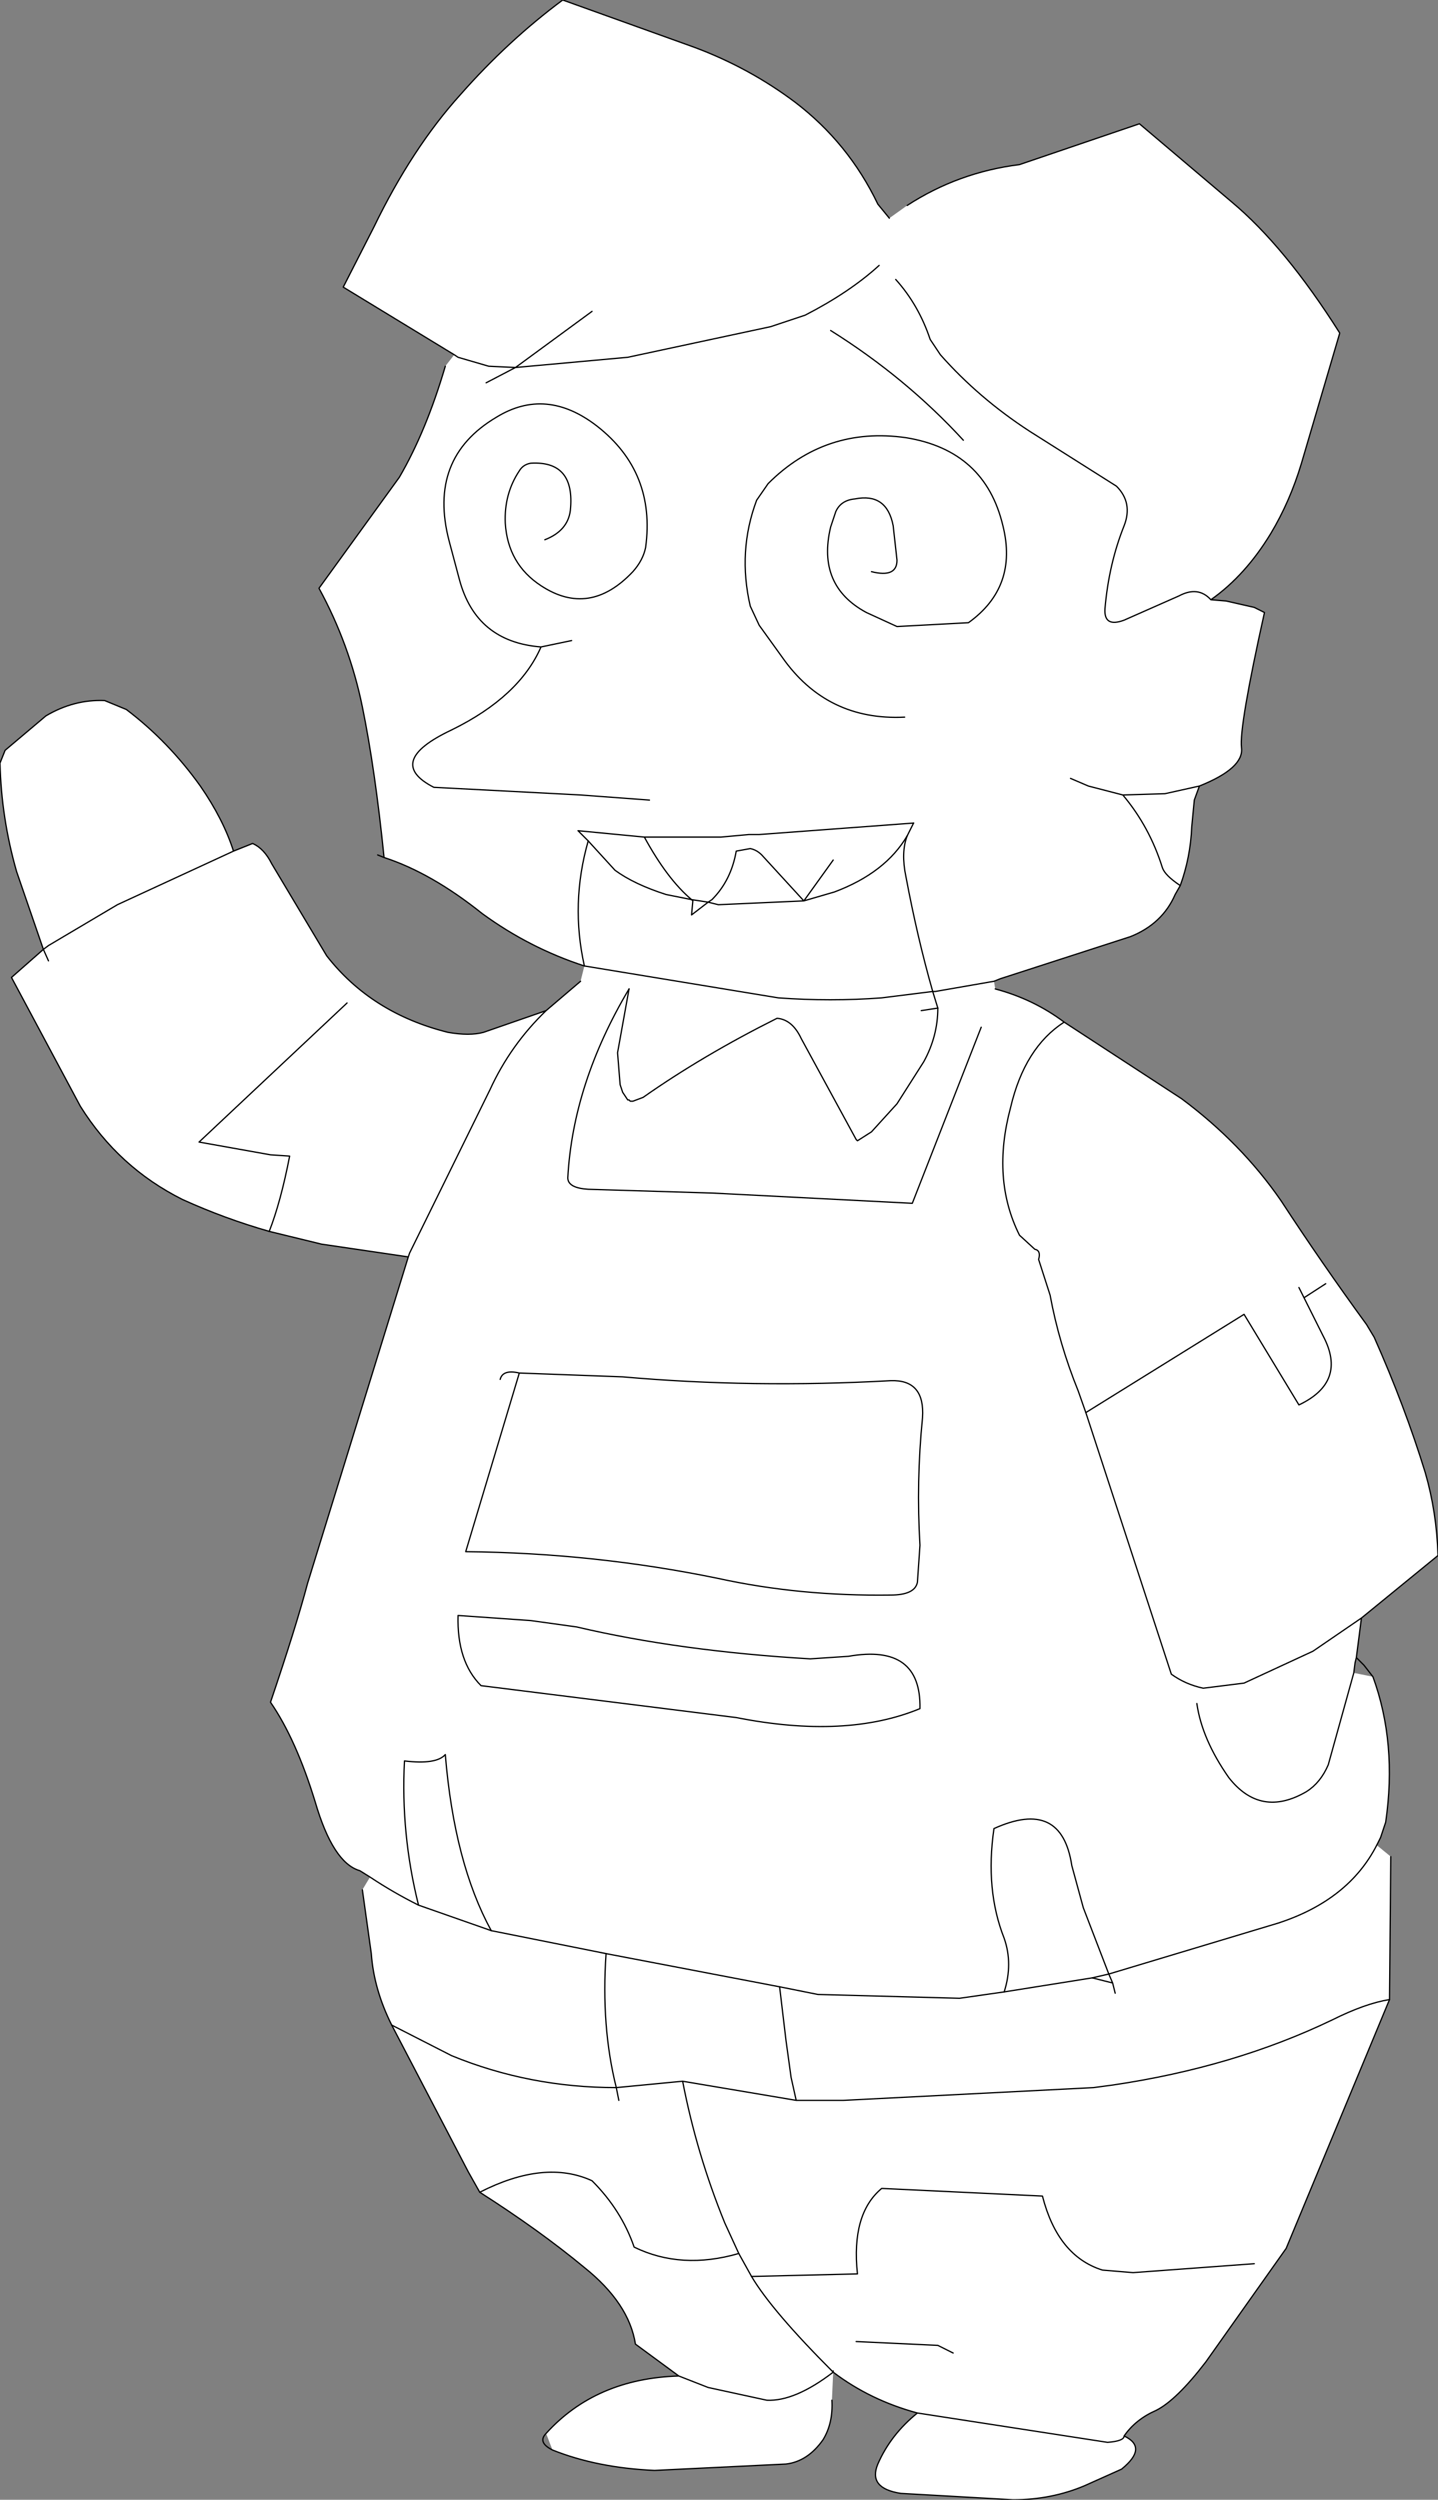 <?xml version="1.0" encoding="UTF-8" standalone="no"?>
<svg xmlns:ffdec="https://www.free-decompiler.com/flash" xmlns:xlink="http://www.w3.org/1999/xlink" ffdec:objectType="shape" height="97.95px" width="56.35px" xmlns="http://www.w3.org/2000/svg">
  <rect width="100%" height="100%" fill="#808080" stroke="none"/>
  <g transform="matrix(1.0, 0.0, 0.0, 1.0, 29.9, 97.6)">
    <path d="M5.65 -89.55 Q7.65 -90.85 10.05 -91.15 L14.75 -92.75 18.35 -89.7 Q20.45 -87.95 22.6 -84.55 L21.1 -79.45 Q20.65 -77.95 19.9 -76.7 18.9 -75.05 17.55 -74.1 L18.15 -74.05 19.25 -73.8 19.65 -73.6 Q18.65 -69.1 18.75 -68.3 18.85 -67.5 17.1 -66.8 L16.9 -66.25 16.8 -65.2 Q16.75 -64.0 16.35 -62.9 L16.15 -62.55 Q15.65 -61.4 14.4 -60.9 L9.3 -59.25 9.05 -59.15 9.1 -58.85 Q10.6 -58.45 11.8 -57.55 L16.4 -54.55 Q18.75 -52.8 20.3 -50.55 21.9 -48.1 23.65 -45.7 L23.95 -45.2 Q25.15 -42.5 25.95 -39.9 26.4 -38.35 26.45 -36.65 L23.45 -34.2 23.25 -32.65 23.2 -32.45 23.15 -32.05 23.9 -31.9 Q24.85 -29.3 24.4 -26.2 L24.2 -25.6 24.05 -25.3 24.6 -24.85 24.55 -19.25 20.5 -9.5 17.35 -5.05 Q16.2 -3.55 15.4 -3.15 14.6 -2.8 14.15 -2.15 15.1 -1.7 14.05 -0.85 L12.6 -0.2 Q11.3 0.35 9.8 0.35 L5.4 0.1 Q4.1 -0.1 4.5 -1.05 5.0 -2.2 6.05 -3.05 4.2 -3.55 2.75 -4.65 L2.7 -3.55 Q2.75 -2.65 2.35 -2.0 1.75 -1.15 0.9 -1.05 L-4.25 -0.8 Q-6.5 -0.9 -8.25 -1.6 L-8.5 -2.25 Q-6.55 -4.4 -3.3 -4.5 L-5.0 -5.75 Q-5.25 -7.35 -7.0 -8.75 -8.75 -10.2 -11.1 -11.7 L-11.55 -12.5 -14.55 -18.25 Q-15.25 -19.65 -15.35 -21.05 L-15.7 -23.55 -15.4 -24.05 -15.8 -24.3 Q-16.85 -24.6 -17.55 -27.0 -18.3 -29.45 -19.3 -30.9 -18.3 -33.85 -17.85 -35.55 L-13.9 -48.35 -17.3 -48.85 -19.35 -49.35 Q-21.1 -49.85 -22.75 -50.6 -25.25 -51.85 -26.75 -54.25 L-29.45 -59.3 -28.2 -60.4 -29.25 -63.45 Q-29.85 -65.55 -29.9 -67.7 L-29.7 -68.2 -28.1 -69.55 Q-27.0 -70.2 -25.8 -70.15 L-24.95 -69.8 Q-23.3 -68.55 -22.05 -66.8 -21.15 -65.5 -20.75 -64.25 L-20.0 -64.55 Q-19.55 -64.35 -19.25 -63.75 L-17.1 -60.15 Q-15.35 -57.9 -12.35 -57.15 -11.5 -57.0 -10.95 -57.15 L-8.5 -58.0 -7.15 -59.15 -7.0 -59.75 Q-9.15 -60.45 -11.0 -61.8 -13.0 -63.4 -14.85 -64.0 -15.2 -67.45 -15.7 -69.9 -16.2 -72.35 -17.4 -74.55 L-14.25 -78.9 Q-13.2 -80.7 -12.45 -83.25 L-12.1 -83.7 -16.45 -86.35 -15.25 -88.7 Q-13.75 -91.8 -11.85 -93.9 -10.0 -96.0 -7.85 -97.6 L-2.7 -95.75 Q-0.55 -94.95 1.25 -93.6 3.35 -92.0 4.5 -89.6 L4.95 -89.05 5.65 -89.55 M14.1 -66.45 L15.75 -66.5 17.1 -66.8 15.75 -66.5 14.1 -66.45 Q15.15 -65.2 15.65 -63.6 15.75 -63.3 16.35 -62.9 15.75 -63.3 15.65 -63.6 15.15 -65.2 14.1 -66.45 L12.75 -66.8 12.05 -67.1 12.75 -66.8 14.1 -66.45 M7.85 -80.35 Q5.6 -82.8 2.65 -84.65 5.6 -82.8 7.85 -80.35 M4.25 -75.2 Q5.25 -74.95 5.25 -75.65 L5.1 -77.0 Q4.85 -78.3 3.6 -78.05 3.05 -78.0 2.85 -77.55 L2.65 -76.95 Q2.1 -74.65 4.05 -73.6 L5.25 -73.05 8.05 -73.2 Q10.0 -74.6 9.4 -77.0 8.7 -79.95 5.6 -80.45 2.45 -80.9 0.2 -78.65 L-0.25 -78.0 Q-1.0 -76.0 -0.5 -73.85 L-0.15 -73.1 0.75 -71.85 Q2.5 -69.35 5.55 -69.5 2.5 -69.35 0.75 -71.85 L-0.15 -73.1 -0.5 -73.85 Q-1.0 -76.0 -0.25 -78.0 L0.2 -78.65 Q2.45 -80.9 5.6 -80.45 8.7 -79.95 9.4 -77.0 10.0 -74.6 8.05 -73.2 L5.25 -73.05 4.05 -73.6 Q2.1 -74.65 2.65 -76.95 L2.85 -77.55 Q3.05 -78.0 3.6 -78.05 4.85 -78.3 5.1 -77.0 L5.25 -75.65 Q5.25 -74.95 4.25 -75.2 M-10.85 -82.6 L-9.7 -83.2 -5.3 -83.6 0.3 -84.8 1.65 -85.25 Q3.4 -86.15 4.55 -87.2 3.4 -86.15 1.65 -85.25 L0.3 -84.8 -5.3 -83.6 -9.7 -83.2 -10.85 -82.6 M17.55 -74.1 Q17.05 -74.65 16.3 -74.25 L14.15 -73.3 Q13.35 -73.0 13.4 -73.75 13.55 -75.5 14.15 -77.0 14.5 -77.9 13.85 -78.55 L10.45 -80.7 Q8.45 -82.0 6.95 -83.7 L6.55 -84.3 Q6.1 -85.65 5.2 -86.65 6.1 -85.65 6.55 -84.3 L6.95 -83.7 Q8.45 -82.0 10.45 -80.7 L13.85 -78.55 Q14.5 -77.9 14.15 -77.0 13.55 -75.5 13.4 -73.75 13.35 -73.0 14.15 -73.3 L16.3 -74.25 Q17.05 -74.65 17.55 -74.1 M6.65 -58.75 Q6.05 -60.85 5.6 -63.25 5.4 -64.2 5.65 -64.85 L5.9 -65.35 5.65 -64.85 Q5.4 -64.2 5.6 -63.25 6.05 -60.85 6.65 -58.75 L6.75 -58.75 9.05 -59.15 6.75 -58.75 6.65 -58.75 4.65 -58.5 Q2.65 -58.35 0.6 -58.5 L-7.0 -59.75 0.6 -58.5 Q2.65 -58.35 4.65 -58.5 L6.65 -58.75 6.85 -58.1 6.65 -58.75 M-6.85 -64.65 L-5.8 -63.5 Q-5.05 -62.95 -3.8 -62.55 L-2.8 -62.35 -2.75 -62.3 -2.8 -61.75 -2.15 -62.25 -1.75 -62.15 1.6 -62.3 2.8 -62.65 Q4.8 -63.4 5.65 -64.85 4.8 -63.4 2.8 -62.65 L1.6 -62.3 -1.75 -62.15 -2.15 -62.25 -2.8 -61.75 -2.75 -62.3 -2.8 -62.35 -3.8 -62.55 Q-5.05 -62.95 -5.8 -63.5 L-6.85 -64.65 Q-7.55 -62.2 -7.0 -59.75 -7.55 -62.2 -6.85 -64.65 L-7.25 -65.05 -4.65 -64.8 -1.65 -64.8 -0.55 -64.9 -0.15 -64.9 5.9 -65.35 -0.15 -64.9 -0.55 -64.9 -1.65 -64.8 -4.65 -64.8 Q-3.75 -63.15 -2.8 -62.35 L-2.15 -62.25 -2.0 -62.35 Q-1.25 -63.1 -1.05 -64.25 L-0.5 -64.35 Q-0.25 -64.3 -0.05 -64.1 L1.6 -62.3 2.75 -63.9 1.6 -62.3 -0.05 -64.1 Q-0.25 -64.3 -0.5 -64.35 L-1.05 -64.25 Q-1.25 -63.1 -2.0 -62.35 L-2.15 -62.25 -2.8 -62.35 Q-3.75 -63.15 -4.65 -64.8 L-7.25 -65.05 -6.85 -64.65 M-5.25 -58.85 L-5.7 -56.35 -5.6 -55.1 -5.5 -54.8 -5.3 -54.5 -5.25 -54.5 -5.2 -54.45 -5.1 -54.45 -4.7 -54.6 Q-2.35 -56.25 0.55 -57.7 1.15 -57.65 1.5 -56.9 L3.65 -52.95 3.7 -52.9 4.25 -53.25 5.25 -54.35 6.3 -56.0 Q6.85 -57.0 6.85 -58.1 6.85 -57.0 6.3 -56.0 L5.25 -54.35 4.25 -53.25 3.7 -52.9 3.65 -52.95 1.5 -56.9 Q1.15 -57.65 0.55 -57.7 -2.35 -56.25 -4.7 -54.6 L-5.1 -54.45 -5.2 -54.45 -5.25 -54.5 -5.3 -54.5 -5.5 -54.8 -5.6 -55.1 -5.7 -56.35 -5.25 -58.85 Q-7.45 -55.15 -7.65 -51.45 -7.65 -51.05 -6.85 -51.0 L-1.95 -50.85 5.85 -50.45 8.55 -57.35 5.85 -50.45 -1.95 -50.85 -6.85 -51.0 Q-7.65 -51.05 -7.65 -51.45 -7.45 -55.15 -5.25 -58.85 M12.65 -42.25 L12.35 -43.1 Q11.6 -44.95 11.25 -46.85 L10.8 -48.25 Q10.9 -48.6 10.65 -48.65 L10.05 -49.2 Q8.95 -51.4 9.7 -54.2 10.25 -56.55 11.8 -57.55 10.25 -56.55 9.7 -54.2 8.95 -51.4 10.05 -49.2 L10.65 -48.65 Q10.9 -48.6 10.8 -48.25 L11.25 -46.85 Q11.6 -44.95 12.35 -43.1 L12.65 -42.25 18.85 -46.1 21.0 -42.55 Q22.9 -43.45 21.95 -45.25 L21.2 -46.75 21.0 -47.15 21.2 -46.75 21.95 -45.25 Q22.9 -43.45 21.0 -42.55 L18.85 -46.1 12.65 -42.25 16.0 -32.0 Q16.55 -31.6 17.25 -31.45 L18.85 -31.65 21.55 -32.9 23.45 -34.2 21.55 -32.9 18.85 -31.65 17.25 -31.45 Q16.55 -31.6 16.0 -32.0 L12.65 -42.25 M6.2 -58.0 L6.85 -58.1 6.2 -58.0 M22.05 -47.3 L21.2 -46.75 22.05 -47.3 M17.0 -30.85 Q17.2 -29.45 18.25 -27.95 19.5 -26.35 21.3 -27.4 21.85 -27.75 22.15 -28.45 L23.15 -32.05 22.15 -28.45 Q21.85 -27.75 21.3 -27.4 19.5 -26.35 18.25 -27.95 17.2 -29.45 17.0 -30.85 M13.55 -20.25 L12.55 -22.85 12.1 -24.5 Q11.7 -27.15 9.05 -25.95 8.7 -23.55 9.45 -21.65 9.8 -20.65 9.45 -19.55 9.8 -20.65 9.45 -21.65 8.7 -23.55 9.05 -25.95 11.7 -27.15 12.1 -24.5 L12.55 -22.85 13.55 -20.25 20.2 -22.25 Q22.95 -23.15 24.05 -25.3 22.95 -23.15 20.2 -22.25 L13.55 -20.25 13.7 -19.9 13.8 -19.5 13.7 -19.9 13.55 -20.25 12.9 -20.1 9.45 -19.55 12.9 -20.1 13.55 -20.25 M3.35 -32.7 Q6.2 -33.2 6.15 -30.65 3.25 -29.45 -1.05 -30.3 L-11.05 -31.55 Q-12.0 -32.5 -11.95 -34.3 L-9.1 -34.1 -7.3 -33.85 Q-3.25 -32.9 1.85 -32.6 L3.35 -32.7 1.85 -32.6 Q-3.25 -32.9 -7.3 -33.85 L-9.1 -34.1 -11.95 -34.3 Q-12.0 -32.5 -11.05 -31.55 L-1.05 -30.3 Q3.25 -29.45 6.15 -30.65 6.2 -33.2 3.35 -32.7 M5.0 -43.5 Q6.35 -43.55 6.25 -42.05 6.0 -39.55 6.15 -37.05 L6.05 -35.6 Q5.95 -35.1 5.0 -35.1 1.45 -35.05 -1.75 -35.75 -6.6 -36.75 -11.65 -36.8 L-9.55 -43.8 -5.5 -43.65 Q-0.4 -43.2 5.0 -43.5 -0.4 -43.2 -5.5 -43.65 L-9.55 -43.8 -11.65 -36.8 Q-6.6 -36.75 -1.75 -35.75 1.45 -35.05 5.0 -35.1 5.95 -35.1 6.05 -35.6 L6.15 -37.05 Q6.0 -39.55 6.25 -42.05 6.35 -43.55 5.0 -43.5 M24.55 -19.25 Q23.6 -19.1 22.3 -18.45 18.45 -16.6 13.7 -15.9 L12.95 -15.8 3.15 -15.3 1.3 -15.3 1.1 -16.2 0.9 -17.65 0.65 -19.75 0.9 -17.65 1.1 -16.2 1.3 -15.3 3.15 -15.3 12.95 -15.8 13.7 -15.9 Q18.45 -16.6 22.3 -18.45 23.6 -19.1 24.55 -19.25 M12.9 -20.1 L13.7 -19.9 12.9 -20.1 M9.45 -19.55 L7.7 -19.3 2.15 -19.45 0.65 -19.75 -6.15 -21.05 -10.65 -21.95 -6.15 -21.05 0.65 -19.75 2.15 -19.45 7.7 -19.3 9.45 -19.55 M19.25 -8.9 L14.5 -8.55 13.3 -8.65 Q11.55 -9.2 10.95 -11.55 L4.65 -11.85 Q3.45 -10.85 3.7 -8.5 L-0.45 -8.4 3.7 -8.5 Q3.45 -10.85 4.65 -11.85 L10.95 -11.55 Q11.55 -9.2 13.3 -8.65 L14.5 -8.55 19.25 -8.9 M14.15 -2.15 Q14.15 -1.95 13.5 -1.9 L6.05 -3.05 13.5 -1.9 Q14.15 -1.95 14.15 -2.15 M7.45 -5.4 L6.85 -5.7 3.65 -5.85 6.85 -5.7 7.45 -5.4 M2.75 -4.65 L2.75 -4.7 2.75 -4.65 Q0.35 -7.05 -0.45 -8.4 0.35 -7.05 2.75 -4.65 L2.75 -4.7 2.75 -4.65 Q1.25 -3.5 0.15 -3.55 L-2.15 -4.05 -3.3 -4.5 -2.15 -4.05 0.15 -3.55 Q1.25 -3.5 2.75 -4.65 M-8.7 -72.25 L-7.5 -72.5 -8.7 -72.25 Q-9.55 -70.3 -12.2 -69.0 -14.85 -67.75 -12.9 -66.75 L-7.15 -66.45 -4.45 -66.25 -7.15 -66.45 -12.9 -66.75 Q-14.85 -67.75 -12.2 -69.0 -9.55 -70.3 -8.7 -72.25 -11.25 -72.45 -11.9 -74.9 L-12.3 -76.4 Q-13.15 -79.65 -10.45 -81.25 -8.5 -82.45 -6.5 -80.9 -4.2 -79.1 -4.6 -76.15 -4.7 -75.65 -5.1 -75.2 -6.8 -73.4 -8.7 -74.65 -10.0 -75.5 -10.1 -77.1 -10.15 -78.25 -9.55 -79.15 -9.4 -79.4 -9.1 -79.45 -7.35 -79.55 -7.55 -77.6 -7.65 -76.8 -8.55 -76.45 -7.65 -76.8 -7.55 -77.6 -7.35 -79.55 -9.1 -79.45 -9.4 -79.4 -9.55 -79.15 -10.15 -78.25 -10.1 -77.1 -10.0 -75.5 -8.7 -74.65 -6.8 -73.4 -5.1 -75.2 -4.7 -75.65 -4.6 -76.15 -4.2 -79.1 -6.5 -80.9 -8.5 -82.45 -10.45 -81.25 -13.15 -79.65 -12.3 -76.4 L-11.9 -74.9 Q-11.25 -72.45 -8.7 -72.25 M-28.0 -59.95 L-28.2 -60.4 -28.0 -60.55 -25.3 -62.15 -20.75 -64.25 -25.3 -62.15 -28.0 -60.55 -28.2 -60.4 -28.0 -59.95 M-6.7 -85.4 L-9.7 -83.2 -10.75 -83.25 -11.95 -83.6 -12.1 -83.7 -11.95 -83.6 -10.75 -83.25 -9.7 -83.2 -6.7 -85.4 M-19.35 -49.35 Q-18.9 -50.5 -18.55 -52.3 L-19.3 -52.35 -22.1 -52.85 -16.3 -58.3 -22.1 -52.85 -19.3 -52.35 -18.55 -52.3 Q-18.9 -50.5 -19.35 -49.35 M-13.9 -48.35 L-13.85 -48.5 -10.7 -54.9 Q-9.9 -56.65 -8.5 -58.0 -9.9 -56.65 -10.7 -54.9 L-13.85 -48.5 -13.9 -48.35 M-10.65 -21.95 Q-12.1 -24.6 -12.45 -28.85 -12.8 -28.45 -14.05 -28.6 -14.2 -25.75 -13.5 -22.95 -14.2 -25.75 -14.05 -28.6 -12.8 -28.45 -12.45 -28.85 -12.1 -24.6 -10.65 -21.95 L-13.5 -22.95 Q-14.5 -23.45 -15.4 -24.05 -14.5 -23.45 -13.5 -22.95 L-10.65 -21.95 M-0.95 -9.3 Q-3.2 -8.65 -5.05 -9.55 -5.55 -11.0 -6.7 -12.15 -8.55 -13.0 -11.1 -11.7 -8.55 -13.0 -6.7 -12.15 -5.55 -11.0 -5.05 -9.55 -3.2 -8.65 -0.95 -9.3 L-1.5 -10.5 Q-2.6 -13.2 -3.15 -16.05 L-5.75 -15.8 -5.65 -15.3 -5.75 -15.8 -3.15 -16.05 Q-2.6 -13.2 -1.5 -10.5 L-0.95 -9.3 -0.45 -8.4 -0.95 -9.3 M-14.55 -18.25 L-12.2 -17.05 Q-9.15 -15.8 -5.75 -15.8 -6.35 -18.2 -6.15 -21.05 -6.35 -18.2 -5.75 -15.8 -9.15 -15.8 -12.2 -17.05 L-14.55 -18.25 M-10.3 -43.55 Q-10.2 -43.95 -9.55 -43.8 -10.2 -43.95 -10.3 -43.55 M1.3 -15.3 L-3.15 -16.05 1.3 -15.3" fill="#ffffff" fill-rule="evenodd" stroke="none"/>
    <path d="M5.65 -89.55 Q7.65 -90.85 10.05 -91.15 L14.75 -92.75 18.35 -89.7 Q20.45 -87.95 22.6 -84.55 L21.1 -79.45 Q20.65 -77.95 19.9 -76.7 18.9 -75.05 17.55 -74.1 L18.15 -74.05 19.25 -73.8 19.65 -73.6 Q18.65 -69.1 18.75 -68.3 18.85 -67.5 17.1 -66.8 L16.9 -66.25 16.8 -65.2 Q16.75 -64.0 16.35 -62.9 L16.15 -62.55 Q15.65 -61.4 14.4 -60.9 L9.3 -59.25 9.05 -59.15 6.75 -58.75 6.65 -58.75 4.65 -58.5 Q2.65 -58.35 0.6 -58.5 L-7.0 -59.75 Q-9.15 -60.45 -11.0 -61.8 -13.0 -63.4 -14.85 -64.0 L-15.1 -64.1 M9.1 -58.85 Q10.6 -58.45 11.8 -57.55 L16.4 -54.55 Q18.75 -52.8 20.3 -50.55 21.9 -48.1 23.65 -45.7 L23.95 -45.2 Q25.15 -42.5 25.95 -39.9 26.4 -38.35 26.45 -36.65 L23.45 -34.2 23.25 -32.65 23.55 -32.35 23.9 -31.9 Q24.85 -29.3 24.4 -26.2 L24.2 -25.6 24.05 -25.3 Q22.95 -23.15 20.2 -22.25 L13.55 -20.25 12.9 -20.1 9.45 -19.55 7.7 -19.3 2.15 -19.45 0.65 -19.75 -6.15 -21.05 -10.65 -21.95 -13.5 -22.95 Q-14.5 -23.45 -15.4 -24.05 L-15.8 -24.3 Q-16.85 -24.6 -17.55 -27.0 -18.3 -29.45 -19.3 -30.9 -18.3 -33.85 -17.85 -35.55 L-13.9 -48.35 -17.3 -48.85 -19.35 -49.35 Q-21.1 -49.85 -22.75 -50.6 -25.25 -51.85 -26.75 -54.25 L-29.45 -59.3 -28.2 -60.4 -29.25 -63.45 Q-29.85 -65.55 -29.9 -67.7 L-29.7 -68.2 -28.1 -69.55 Q-27.0 -70.2 -25.8 -70.15 L-24.95 -69.8 Q-23.3 -68.55 -22.05 -66.8 -21.15 -65.5 -20.75 -64.25 L-20.0 -64.55 Q-19.55 -64.35 -19.25 -63.75 L-17.1 -60.15 Q-15.35 -57.9 -12.35 -57.15 -11.5 -57.0 -10.95 -57.15 L-8.5 -58.0 -7.15 -59.15 M24.6 -24.85 L24.55 -19.25 20.5 -9.5 17.35 -5.05 Q16.2 -3.55 15.4 -3.15 14.6 -2.8 14.15 -2.15 15.1 -1.7 14.05 -0.85 L12.6 -0.2 Q11.3 0.35 9.8 0.35 L5.4 0.1 Q4.1 -0.1 4.5 -1.05 5.0 -2.2 6.05 -3.05 4.2 -3.55 2.75 -4.65 1.25 -3.5 0.15 -3.55 L-2.15 -4.05 -3.3 -4.5 -5.0 -5.75 Q-5.25 -7.35 -7.0 -8.75 -8.75 -10.2 -11.1 -11.7 L-11.55 -12.5 -14.55 -18.25 Q-15.25 -19.65 -15.35 -21.05 L-15.7 -23.55 M2.7 -3.55 Q2.75 -2.65 2.35 -2.0 1.75 -1.15 0.9 -1.05 L-4.25 -0.8 Q-6.5 -0.9 -8.25 -1.6 -8.85 -1.9 -8.5 -2.25 -6.55 -4.4 -3.3 -4.5 M-12.1 -83.7 L-16.45 -86.35 -15.25 -88.7 Q-13.75 -91.8 -11.85 -93.9 -10.0 -96.0 -7.85 -97.6 L-2.7 -95.75 Q-0.55 -94.95 1.25 -93.6 3.35 -92.0 4.5 -89.6 L4.95 -89.05 M5.2 -86.65 Q6.1 -85.65 6.55 -84.3 L6.95 -83.7 Q8.45 -82.0 10.45 -80.7 L13.85 -78.55 Q14.5 -77.9 14.15 -77.0 13.55 -75.5 13.4 -73.75 13.35 -73.0 14.15 -73.3 L16.3 -74.25 Q17.05 -74.65 17.55 -74.1 M4.55 -87.2 Q3.4 -86.15 1.65 -85.25 L0.3 -84.8 -5.3 -83.6 -9.7 -83.2 -10.85 -82.6 M5.55 -69.5 Q2.5 -69.35 0.75 -71.85 L-0.15 -73.1 -0.5 -73.85 Q-1.0 -76.0 -0.25 -78.0 L0.2 -78.65 Q2.45 -80.9 5.6 -80.45 8.7 -79.95 9.4 -77.0 10.0 -74.6 8.05 -73.2 L5.25 -73.05 4.05 -73.6 Q2.1 -74.65 2.65 -76.95 L2.85 -77.55 Q3.05 -78.0 3.6 -78.05 4.85 -78.3 5.1 -77.0 L5.25 -75.65 Q5.25 -74.95 4.25 -75.2 M2.65 -84.65 Q5.6 -82.8 7.85 -80.35 M16.35 -62.9 Q15.75 -63.3 15.65 -63.6 15.15 -65.2 14.1 -66.45 L12.75 -66.8 12.05 -67.1 M17.1 -66.8 L15.75 -66.5 14.1 -66.45 M5.65 -64.85 Q4.8 -63.4 2.8 -62.65 L1.6 -62.3 -1.75 -62.15 -2.15 -62.25 -2.8 -61.75 -2.75 -62.3 -2.8 -62.35 -3.8 -62.55 Q-5.05 -62.95 -5.8 -63.5 L-6.85 -64.65 -7.25 -65.05 -4.65 -64.8 Q-3.75 -63.15 -2.8 -62.35 L-2.15 -62.25 -2.0 -62.35 Q-1.25 -63.1 -1.05 -64.25 L-0.5 -64.35 Q-0.25 -64.3 -0.05 -64.1 L1.6 -62.3 2.75 -63.9 M6.85 -58.1 Q6.85 -57.0 6.3 -56.0 L5.25 -54.35 4.25 -53.25 3.7 -52.9 3.65 -52.95 1.5 -56.9 Q1.15 -57.65 0.55 -57.7 -2.35 -56.25 -4.7 -54.6 L-5.1 -54.45 -5.2 -54.45 -5.25 -54.5 -5.3 -54.5 -5.5 -54.8 -5.6 -55.1 -5.7 -56.35 -5.25 -58.85 M5.9 -65.35 L-0.15 -64.9 -0.55 -64.9 -1.65 -64.8 -4.65 -64.8 M6.85 -58.1 L6.2 -58.0 M11.8 -57.55 Q10.25 -56.55 9.7 -54.2 8.95 -51.4 10.05 -49.2 L10.65 -48.65 Q10.9 -48.6 10.8 -48.25 L11.25 -46.85 Q11.6 -44.95 12.35 -43.1 L12.65 -42.25 16.0 -32.0 Q16.55 -31.6 17.25 -31.45 L18.85 -31.65 21.55 -32.9 23.45 -34.2 M23.25 -32.65 L23.2 -32.45 23.15 -32.05 22.15 -28.45 Q21.85 -27.75 21.3 -27.4 19.5 -26.35 18.25 -27.95 17.2 -29.45 17.0 -30.85 M-0.45 -8.4 Q0.35 -7.05 2.75 -4.65 L2.75 -4.7 2.75 -4.65 M3.65 -5.85 L6.85 -5.7 7.45 -5.4 M6.05 -3.05 L13.5 -1.9 Q14.15 -1.95 14.15 -2.15 M-14.85 -64.0 Q-15.2 -67.45 -15.7 -69.9 -16.2 -72.35 -17.4 -74.55 L-14.25 -78.9 Q-13.2 -80.7 -12.45 -83.25 M-12.1 -83.7 L-11.95 -83.6 -10.75 -83.25 -9.7 -83.2 -6.7 -85.4 M-4.45 -66.25 L-7.15 -66.45 -12.9 -66.75 Q-14.85 -67.75 -12.2 -69.0 -9.55 -70.3 -8.7 -72.25 -11.25 -72.45 -11.9 -74.9 L-12.3 -76.4 Q-13.15 -79.65 -10.45 -81.25 -8.5 -82.45 -6.5 -80.9 -4.2 -79.1 -4.6 -76.15 -4.7 -75.65 -5.1 -75.2 -6.8 -73.4 -8.7 -74.65 -10.0 -75.5 -10.1 -77.1 -10.15 -78.25 -9.55 -79.15 -9.4 -79.4 -9.1 -79.45 -7.35 -79.55 -7.55 -77.6 -7.65 -76.8 -8.55 -76.45 M-20.75 -64.25 L-25.3 -62.15 -28.0 -60.55 -28.2 -60.4 -28.0 -59.95 M-7.5 -72.5 L-8.7 -72.25 M-8.5 -58.0 Q-9.9 -56.65 -10.7 -54.9 L-13.85 -48.5 -13.9 -48.35 M-0.95 -9.3 L-1.5 -10.5 Q-2.6 -13.2 -3.15 -16.05 M-0.45 -8.4 L-0.95 -9.3" fill="none" stroke="#000000" stroke-linecap="round" stroke-linejoin="round" stroke-width="0.05"/>
    <path d="M5.9 -65.35 L5.65 -64.85 Q5.4 -64.2 5.6 -63.25 6.05 -60.85 6.65 -58.75 L6.85 -58.1 M-6.85 -64.65 Q-7.55 -62.2 -7.0 -59.75 M-5.25 -58.85 Q-7.45 -55.15 -7.65 -51.45 -7.65 -51.05 -6.85 -51.0 L-1.95 -50.85 5.85 -50.45 8.55 -57.35 M12.65 -42.25 L18.85 -46.1 21.0 -42.55 Q22.9 -43.45 21.95 -45.25 L21.2 -46.75 21.0 -47.15 M21.2 -46.75 L22.05 -47.3 M5.0 -43.5 Q-0.4 -43.2 -5.5 -43.65 L-9.55 -43.8 -11.65 -36.8 Q-6.6 -36.75 -1.75 -35.75 1.45 -35.05 5.0 -35.1 5.95 -35.1 6.05 -35.6 L6.15 -37.05 Q6.0 -39.55 6.25 -42.05 6.35 -43.55 5.0 -43.5 M3.35 -32.7 L1.85 -32.6 Q-3.25 -32.9 -7.3 -33.85 L-9.1 -34.1 -11.95 -34.3 Q-12.0 -32.5 -11.05 -31.55 L-1.05 -30.3 Q3.25 -29.45 6.15 -30.65 6.2 -33.2 3.35 -32.7 M9.45 -19.55 Q9.8 -20.65 9.45 -21.65 8.7 -23.55 9.05 -25.95 11.7 -27.15 12.1 -24.5 L12.55 -22.85 13.55 -20.25 13.7 -19.9 13.8 -19.5 M13.7 -19.9 L12.9 -20.1 M0.65 -19.75 L0.9 -17.65 1.1 -16.2 1.3 -15.3 3.15 -15.3 12.95 -15.8 13.7 -15.9 Q18.45 -16.6 22.3 -18.45 23.6 -19.1 24.55 -19.25 M-0.45 -8.4 L3.7 -8.5 Q3.45 -10.85 4.65 -11.85 L10.95 -11.55 Q11.55 -9.2 13.3 -8.65 L14.5 -8.55 19.25 -8.9 M-16.3 -58.3 L-22.1 -52.85 -19.3 -52.35 -18.55 -52.3 Q-18.9 -50.5 -19.35 -49.35 M-13.5 -22.95 Q-14.2 -25.75 -14.05 -28.6 -12.8 -28.45 -12.45 -28.85 -12.1 -24.6 -10.65 -21.95 M-9.55 -43.8 Q-10.2 -43.95 -10.3 -43.55 M-3.15 -16.05 L-5.75 -15.8 -5.65 -15.3 M-6.15 -21.05 Q-6.35 -18.2 -5.75 -15.8 -9.15 -15.8 -12.2 -17.05 L-14.55 -18.25 M-11.1 -11.7 Q-8.55 -13.0 -6.7 -12.15 -5.55 -11.0 -5.05 -9.55 -3.2 -8.65 -0.95 -9.3 M-3.15 -16.05 L1.3 -15.3" fill="none" stroke="#000000" stroke-linecap="round" stroke-linejoin="round" stroke-width="0.05"/>
  </g>
</svg>
